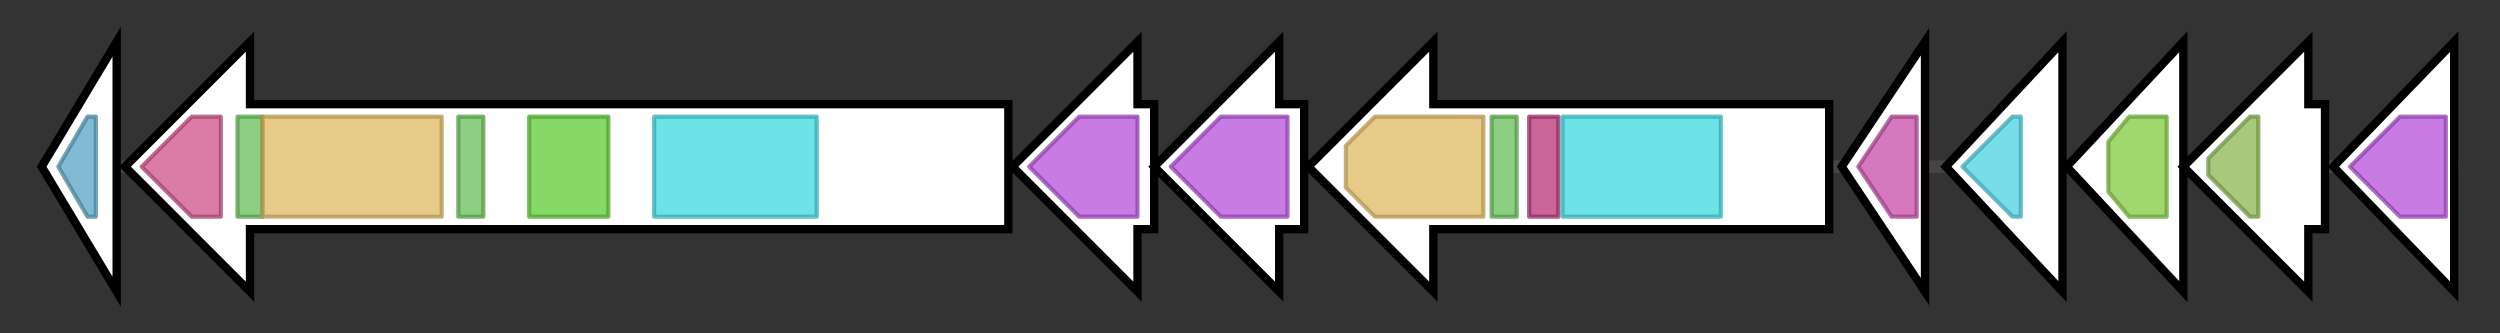 <svg version="1.1" baseProfile="full" xmlns="http://www.w3.org/2000/svg" width="600.0" height="80">
	<rect width="100%" height="100%" fill="#333333" stroke="none"/>
	<g>
		<line x1="10" y1="40.0" x2="590.0" y2="40.0" style="stroke:rgb(70,70,70); stroke-width:3 "/>
		<g>
			<title> (PA2301)
hypothetical protein</title>
			<polygon class=" (PA2301)
hypothetical protein" points="10,40 28,10 28,70" fill="rgb(255,255,255)" fill-opacity="1.0" stroke="rgb(0,0,0)" stroke-width="2"  />
			<g>
				<title>tRNA_edit (PF04073)
"Aminoacyl-tRNA editing domain"</title>
				<polygon class="PF04073" points="14,40 21,28 23,28 23,52 21,52" stroke-linejoin="round" width="12" height="24" fill="rgb(87,163,195)" stroke="rgb(69,130,156)" stroke-width="1" opacity="0.75" />
			</g>
		</g>
		<g>
			<title>ambE (PA2302)
AmbE</title>
			<polygon class="ambE (PA2302)
AmbE" points="242,25 60,25 60,10 30,40 60,70 60,55 242,55" fill="rgb(255,255,255)" fill-opacity="1.0" stroke="rgb(0,0,0)" stroke-width="2"  />
			<g>
				<title>Thioesterase (PF00975)
"Thioesterase domain"</title>
				<polygon class="PF00975" points="34,40 46,28 53,28 53,52 46,52" stroke-linejoin="round" width="22" height="24" fill="rgb(207,80,138)" stroke="rgb(165,63,110)" stroke-width="1" opacity="0.75" />
			</g>
			<g>
				<title>PP-binding (PF00550)
"Phosphopantetheine attachment site"</title>
				<rect class="PF00550" x="57" y="28" stroke-linejoin="round" width="6" height="24" fill="rgb(103,191,88)" stroke="rgb(82,152,70)" stroke-width="1" opacity="0.75" />
			</g>
			<g>
				<title>Condensation (PF00668)
"Condensation domain"</title>
				<rect class="PF00668" x="63" y="28" stroke-linejoin="round" width="43" height="24" fill="rgb(224,184,98)" stroke="rgb(179,147,78)" stroke-width="1" opacity="0.75" />
			</g>
			<g>
				<title>PP-binding (PF00550)
"Phosphopantetheine attachment site"</title>
				<rect class="PF00550" x="110" y="28" stroke-linejoin="round" width="6" height="24" fill="rgb(103,191,88)" stroke="rgb(82,152,70)" stroke-width="1" opacity="0.75" />
			</g>
			<g>
				<title>Methyltransf_21 (PF05050)
"Methyltransferase FkbM domain"</title>
				<rect class="PF05050" x="127" y="28" stroke-linejoin="round" width="19" height="24" fill="rgb(95,204,52)" stroke="rgb(76,163,41)" stroke-width="1" opacity="0.75" />
			</g>
			<g>
				<title>AMP-binding (PF00501)
"AMP-binding enzyme"</title>
				<rect class="PF00501" x="157" y="28" stroke-linejoin="round" width="39" height="24" fill="rgb(60,217,223)" stroke="rgb(48,173,178)" stroke-width="1" opacity="0.75" />
			</g>
		</g>
		<g>
			<title>ambD (PA2303)
AmbD</title>
			<polygon class="ambD (PA2303)
AmbD" points="277,25 273,25 273,10 243,40 273,70 273,55 277,55" fill="rgb(255,255,255)" fill-opacity="1.0" stroke="rgb(0,0,0)" stroke-width="2"  />
			<g>
				<title>TauD (PF02668)
"Taurine catabolism dioxygenase TauD, TfdA family"</title>
				<polygon class="PF02668" points="247,40 259,28 273,28 273,52 259,52" stroke-linejoin="round" width="30" height="24" fill="rgb(180,79,217)" stroke="rgb(144,63,173)" stroke-width="1" opacity="0.75" />
			</g>
		</g>
		<g>
			<title>ambC (PA2304)
AmbC</title>
			<polygon class="ambC (PA2304)
AmbC" points="313,25 307,25 307,10 277,40 307,70 307,55 313,55" fill="rgb(255,255,255)" fill-opacity="1.0" stroke="rgb(0,0,0)" stroke-width="2"  />
			<g>
				<title>TauD (PF02668)
"Taurine catabolism dioxygenase TauD, TfdA family"</title>
				<polygon class="PF02668" points="281,40 293,28 309,28 309,52 293,52" stroke-linejoin="round" width="30" height="24" fill="rgb(180,79,217)" stroke="rgb(144,63,173)" stroke-width="1" opacity="0.75" />
			</g>
		</g>
		<g>
			<title>ambB (PA2305)
AmbB</title>
			<polygon class="ambB (PA2305)
AmbB" points="439,25 344,25 344,10 314,40 344,70 344,55 439,55" fill="rgb(255,255,255)" fill-opacity="1.0" stroke="rgb(0,0,0)" stroke-width="2"  />
			<g>
				<title>Condensation (PF00668)
"Condensation domain"</title>
				<polygon class="PF00668" points="323,35 330,28 356,28 356,52 330,52 323,45" stroke-linejoin="round" width="33" height="24" fill="rgb(224,184,98)" stroke="rgb(179,147,78)" stroke-width="1" opacity="0.75" />
			</g>
			<g>
				<title>PP-binding (PF00550)
"Phosphopantetheine attachment site"</title>
				<rect class="PF00550" x="358" y="28" stroke-linejoin="round" width="6" height="24" fill="rgb(103,191,88)" stroke="rgb(82,152,70)" stroke-width="1" opacity="0.75" />
			</g>
			<g>
				<title>AMP-binding_C (PF13193)
"AMP-binding enzyme C-terminal domain"</title>
				<rect class="PF13193" x="367" y="28" stroke-linejoin="round" width="7" height="24" fill="rgb(182,50,118)" stroke="rgb(145,39,94)" stroke-width="1" opacity="0.75" />
			</g>
			<g>
				<title>AMP-binding (PF00501)
"AMP-binding enzyme"</title>
				<rect class="PF00501" x="375" y="28" stroke-linejoin="round" width="38" height="24" fill="rgb(60,217,223)" stroke="rgb(48,173,178)" stroke-width="1" opacity="0.75" />
			</g>
		</g>
		<g>
			<title>ambA (PA2306)
AmbA</title>
			<polygon class="ambA (PA2306)
AmbA" points="442,40 462,10 462,70" fill="rgb(255,255,255)" fill-opacity="1.0" stroke="rgb(0,0,0)" stroke-width="2"  />
			<g>
				<title>LysE (PF01810)
"LysE type translocator"</title>
				<polygon class="PF01810" points="446,40 454,28 460,28 460,52 454,52" stroke-linejoin="round" width="17" height="24" fill="rgb(198,75,167)" stroke="rgb(158,60,133)" stroke-width="1" opacity="0.75" />
			</g>
		</g>
		<g>
			<title> (PA2307)
probable permease of ABC transporter</title>
			<polygon class=" (PA2307)
probable permease of ABC transporter" points="467,40 495,10 495,70" fill="rgb(255,255,255)" fill-opacity="1.0" stroke="rgb(0,0,0)" stroke-width="2"  />
			<g>
				<title>BPD_transp_1 (PF00528)
"Binding-protein-dependent transport system inner membrane component"</title>
				<polygon class="PF00528" points="471,40 483,28 485,28 485,52 483,52" stroke-linejoin="round" width="18" height="24" fill="rgb(77,208,225)" stroke="rgb(61,166,180)" stroke-width="1" opacity="0.75" />
			</g>
		</g>
		<g>
			<title> (PA2308)
probable ATP-binding component of ABC transporter</title>
			<polygon class=" (PA2308)
probable ATP-binding component of ABC transporter" points="496,40 524,10 524,70" fill="rgb(255,255,255)" fill-opacity="1.0" stroke="rgb(0,0,0)" stroke-width="2"  />
			<g>
				<title>ABC_tran (PF00005)
"ABC transporter"</title>
				<polygon class="PF00005" points="506,34 511,28 520,28 520,52 511,52 506,46" stroke-linejoin="round" width="14" height="24" fill="rgb(129,201,63)" stroke="rgb(103,160,50)" stroke-width="1" opacity="0.75" />
			</g>
		</g>
		<g>
			<title> (PA2309)
hypothetical protein</title>
			<polygon class=" (PA2309)
hypothetical protein" points="558,25 554,25 554,10 524,40 554,70 554,55 558,55" fill="rgb(255,255,255)" fill-opacity="1.0" stroke="rgb(0,0,0)" stroke-width="2"  />
			<g>
				<title>NMT1_2 (PF13379)
"NMT1-like family"</title>
				<polygon class="PF13379" points="530,38 540,28 542,28 542,52 540,52 530,42" stroke-linejoin="round" width="12" height="24" fill="rgb(139,182,81)" stroke="rgb(111,145,64)" stroke-width="1" opacity="0.75" />
			</g>
		</g>
		<g>
			<title> (PA2310)
hypothetical protein</title>
			<polygon class=" (PA2310)
hypothetical protein" points="560,40 589,10 589,70" fill="rgb(255,255,255)" fill-opacity="1.0" stroke="rgb(0,0,0)" stroke-width="2"  />
			<g>
				<title>TauD (PF02668)
"Taurine catabolism dioxygenase TauD, TfdA family"</title>
				<polygon class="PF02668" points="564,40 576,28 587,28 587,52 576,52" stroke-linejoin="round" width="27" height="24" fill="rgb(180,79,217)" stroke="rgb(144,63,173)" stroke-width="1" opacity="0.75" />
			</g>
		</g>
	</g>
</svg>
